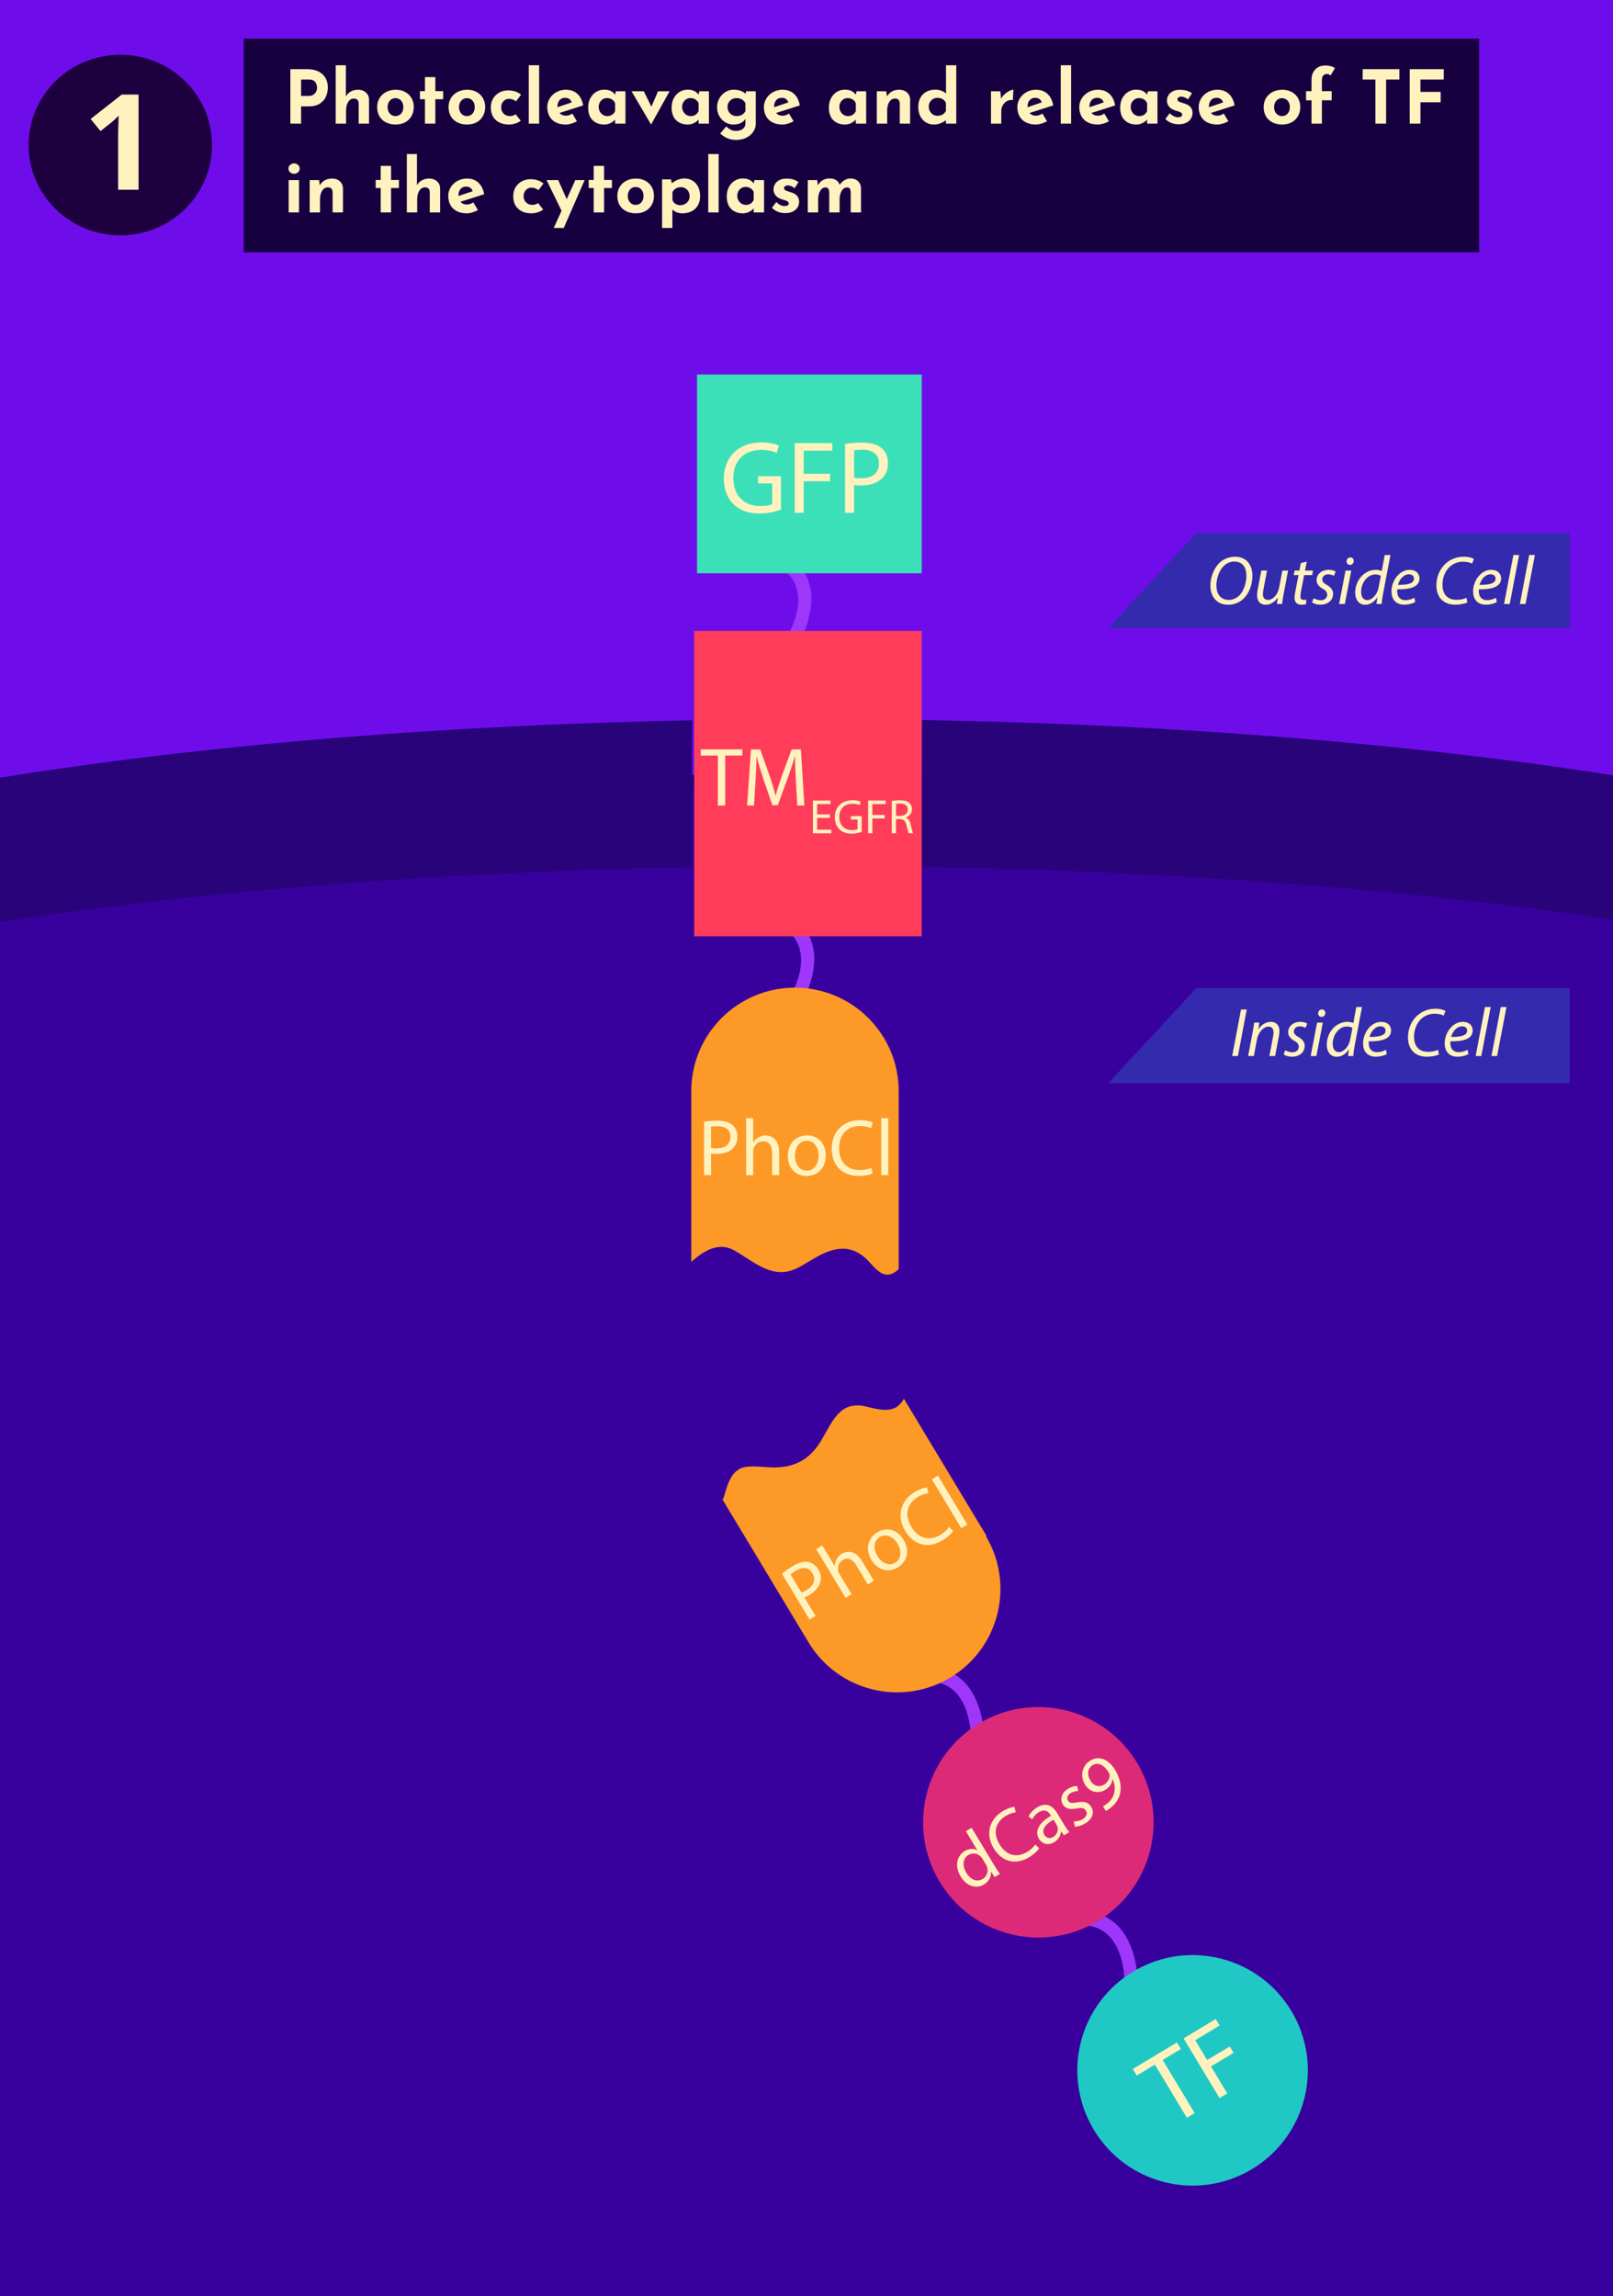 <?xml version="1.0" encoding="utf-8"?>
<!-- Generator: Adobe Illustrator 16.0.0, SVG Export Plug-In . SVG Version: 6.00 Build 0)  -->
<!DOCTYPE svg PUBLIC "-//W3C//DTD SVG 1.1//EN" "http://www.w3.org/Graphics/SVG/1.1/DTD/svg11.dtd">
<svg version="1.1" xmlns="http://www.w3.org/2000/svg" xmlns:xlink="http://www.w3.org/1999/xlink" x="0px" y="0px" width="560px"
	 height="797px" viewBox="0 0 560 797" enable-background="new 0 0 560 797" xml:space="preserve">
<rect x="0" y="0" width="560" height="797" fill="#808080" stroke="none"/>
<g id="BG">
	<rect opacity="0.9" fill="#6D00F5" width="560" height="407"/>
	<path fill="#28037A" d="M560,269.12V771H0V269.96c2.02-0.32,4.05-0.65,6.09-0.96c67.19-10.51,147.38-17.3,234.26-18.98L240.26,269
		h79.8l0.101-19.06c88.729,1.51,170.64,8.35,239.07,19.06C559.49,269.03,559.74,269.07,560,269.12z"/>
	<path fill="#38009D" d="M560,319.2V797H0V320c2.02-0.305,4.05-0.619,6.09-0.914c67.19-10.005,147.38-16.512,234.26-18.112
		L240.26,319h79.8l0.101-18.103c88.729,1.438,170.64,7.971,239.07,18.167C559.49,319.092,559.74,319.152,560,319.2z"/>
	<path fill="#38009D" d="M320.16,273.94L320.06,293l-0.149,31.54l-39.29-0.19c3.149,5.65,2.39,12.79-0.15,19.27
		c18.37,2.01,32.629,17.63,32.54,36.53l-0.49,101.86c-9.869,0.13-19.829,0.2-29.859,0.2c-14.6,0-29.04-0.14-43.31-0.42l0.5-102
		c0.09-19.87,16.02-35.97,35.78-36.39c2.97-6.5,3.97-13.97-0.87-19.08l-34.65-0.17l0.15-31.15l0.09-18.98
		c13.94-0.26,28.05-0.4,42.31-0.4C295.28,273.62,307.79,273.73,320.16,273.94z"/>
</g>
<g id="Construct">
	<path fill="#9E37F9" d="M275.91,225.631c6.493-10.283,9.799-25.335-2.651-32.564c-2.549-1.479-5.348,2.2-2.778,3.693
		c10.125,5.877,6.977,17.794,1.739,26.093C270.636,225.359,274.322,228.151,275.91,225.631z"/>
	<path fill="#9E37F9" d="M280.47,343.62c-0.97,2.47-2.19,4.85-3.56,7.01c-1.59,2.52-5.27-0.27-3.69-2.78
		c0.88-1.4,1.71-2.9,2.41-4.45c2.97-6.5,3.97-13.97-0.87-19.08c-0.89-0.94-1.97-1.8-3.28-2.56c-2.57-1.49,0.23-5.17,2.78-3.69
		c2.95,1.71,5.01,3.86,6.36,6.28C283.77,330,283.01,337.14,280.47,343.62z"/>
	<path fill="#9E37F9" d="M341.695,605.614c0.255-12.158-4.682-26.758-19.077-26.525c-2.946,0.049-3.444,4.645-0.473,4.597
		c11.704-0.191,15.158,11.643,14.956,21.453C337.038,608.102,341.635,608.591,341.695,605.614z"/>
	<path fill="#9E37F9" d="M395.015,690.235c0.256-12.157-4.681-26.758-19.075-26.523c-2.946,0.049-3.445,4.645-0.474,4.596
		c11.705-0.19,15.159,11.643,14.956,21.453C390.358,692.725,394.955,693.214,395.015,690.235z"/>
	<rect x="241" y="219" fill="#FF3D5B" width="79" height="106"/>
	<rect x="242" y="130" fill="#3CE0B8" width="78" height="69"/>
	<path fill="#FD9927" d="M313.805,485.517l28.71,47.649l-0.188,0.114c10.033,16.943,4.535,38.841-12.364,49.024
		c-16.898,10.182-38.829,4.808-49.119-11.98l-30.036-49.852c0.228-0.184,0.4-0.439,0.508-0.784c1.16-4.025,2.502-9.704,7.493-10.47
		c3.414-0.515,7.069,0.225,10.505,0.15c6.982-0.153,11.793-2.96,15.471-8.83c4.163-6.653,6.493-14.688,16.163-12.236
		C306.672,489.758,311.21,490.49,313.805,485.517z"/>
	<path fill="#FD9927" d="M312,378.72v61.85c-0.02,0.01-0.03,0.03-0.05,0.04c-4.9,4.44-7.62-0.01-10.96-3.39
		c-1.95-1.97-4.71-3.58-7.601-3.74c-6.319-0.36-11.25,4-16.52,6.67c-8.51,4.3-14.95-2.12-21.87-6.06c-5.63-3.21-10.81,0.23-15,3.93
		v-59.3c0-19.83,16.18-35.89,36-35.89C295.82,342.83,312,358.89,312,378.72z"/>
	<path fill="#DC2A78" d="M394.871,612.079c11.307,18.981,5.09,43.541-13.887,54.854c-18.985,11.311-43.543,5.093-54.855-13.886
		c-11.314-18.985-5.094-43.542,13.886-54.854C358.999,586.879,383.556,593.097,394.871,612.079z"/>
	<path fill="#20C8C5" d="M448.408,698.182c11.312,18.98,5.091,43.539-13.888,54.851c-18.981,11.313-43.536,5.1-54.853-13.886
		c-11.313-18.982-5.094-43.538,13.888-54.852C412.538,672.978,437.091,679.196,448.408,698.182z"/>
	<g>
		<path fill="#FFF2BE" d="M271.139,176.923c-1.4,0.502-4.163,1.328-7.429,1.328c-3.661,0-6.675-0.933-9.044-3.194
			c-2.082-2.01-3.374-5.24-3.374-9.008c0.036-7.213,4.988-12.489,13.1-12.489c2.799,0,4.988,0.61,6.029,1.113l-0.754,2.548
			c-1.292-0.574-2.907-1.041-5.348-1.041c-5.886,0-9.726,3.661-9.726,9.726c0,6.137,3.696,9.762,9.331,9.762
			c2.046,0,3.445-0.287,4.163-0.646v-7.214h-4.917v-2.512h7.968V176.923z"/>
		<path fill="#FFF2BE" d="M275.912,153.811h13.027v2.62h-9.905v8.039h9.151v2.584h-9.151V178h-3.122V153.811z"/>
		<path fill="#FFF2BE" d="M293.391,154.098c1.508-0.251,3.481-0.466,5.993-0.466c3.087,0,5.348,0.718,6.783,2.01
			c1.328,1.148,2.117,2.907,2.117,5.06c0,2.189-0.646,3.912-1.866,5.168c-1.65,1.758-4.342,2.656-7.393,2.656
			c-0.934,0-1.795-0.036-2.513-0.215V178h-3.122V154.098z M296.513,165.762c0.683,0.18,1.544,0.251,2.584,0.251
			c3.769,0,6.065-1.831,6.065-5.168c0-3.194-2.261-4.737-5.706-4.737c-1.364,0-2.405,0.108-2.943,0.251V165.762z"/>
	</g>
	<g>
		<path fill="#FFF2BE" d="M244.444,389.369c1.17-0.195,2.701-0.362,4.651-0.362c2.395,0,4.149,0.557,5.263,1.56
			c1.03,0.891,1.643,2.255,1.643,3.926c0,1.699-0.501,3.035-1.448,4.01c-1.281,1.365-3.37,2.061-5.737,2.061
			c-0.724,0-1.392-0.028-1.949-0.167v7.519h-2.423V389.369z M246.867,398.419c0.529,0.14,1.197,0.195,2.005,0.195
			c2.924,0,4.707-1.42,4.707-4.01c0-2.479-1.754-3.676-4.428-3.676c-1.059,0-1.866,0.083-2.284,0.195V398.419z"/>
		<path fill="#FFF2BE" d="M259.038,388.144h2.451v8.41h0.056c0.39-0.696,1.002-1.309,1.754-1.727
			c0.724-0.417,1.587-0.696,2.506-0.696c1.81,0,4.706,1.114,4.706,5.764v8.02h-2.451v-7.742c0-2.172-0.807-4.01-3.119-4.01
			c-1.587,0-2.84,1.114-3.286,2.451c-0.139,0.334-0.167,0.696-0.167,1.169v8.131h-2.451V388.144z"/>
		<path fill="#FFF2BE" d="M286.691,401.064c0,4.985-3.453,7.157-6.711,7.157c-3.648,0-6.46-2.673-6.46-6.934
			c0-4.511,2.952-7.157,6.684-7.157C284.074,394.131,286.691,396.943,286.691,401.064z M275.998,401.204
			c0,2.952,1.699,5.18,4.094,5.18c2.339,0,4.094-2.2,4.094-5.235c0-2.283-1.143-5.179-4.038-5.179
			C277.251,395.969,275.998,398.642,275.998,401.204z"/>
		<path fill="#FFF2BE" d="M302.983,407.302c-0.892,0.446-2.673,0.891-4.956,0.891c-5.291,0-9.273-3.341-9.273-9.496
			c0-5.876,3.982-9.858,9.802-9.858c2.339,0,3.815,0.501,4.456,0.835l-0.586,1.977c-0.918-0.446-2.227-0.78-3.787-0.78
			c-4.399,0-7.323,2.813-7.323,7.742c0,4.595,2.646,7.546,7.212,7.546c1.477,0,2.98-0.306,3.955-0.78L302.983,407.302z"/>
		<path fill="#FFF2BE" d="M305.937,388.144h2.45v19.771h-2.45V388.144z"/>
	</g>
	<g>
		<path fill="#FFF2BE" d="M271.494,546.293c0.901-0.771,2.127-1.704,3.797-2.71c2.051-1.235,3.841-1.664,5.313-1.38
			c1.342,0.23,2.57,1.084,3.433,2.516c0.877,1.454,1.138,2.857,0.829,4.181c-0.393,1.83-1.822,3.505-3.85,4.726
			c-0.621,0.375-1.207,0.695-1.756,0.863l3.88,6.439l-2.075,1.251L271.494,546.293z M278.24,552.795
			c0.525-0.154,1.126-0.451,1.817-0.867c2.505-1.51,3.299-3.646,1.963-5.864c-1.279-2.123-3.4-2.243-5.69-0.863
			c-0.906,0.546-1.555,1.034-1.855,1.345L278.24,552.795z"/>
		<path fill="#FFF2BE" d="M283.362,537.713l2.099-1.266l4.34,7.203l0.048-0.028c-0.025-0.798,0.184-1.638,0.611-2.384
			c0.405-0.731,1-1.416,1.787-1.89c1.551-0.935,4.606-1.475,7.007,2.509l4.139,6.869l-2.099,1.265l-3.996-6.631
			c-1.121-1.86-2.761-3.018-4.74-1.825c-1.36,0.819-1.858,2.42-1.55,3.795c0.053,0.357,0.216,0.682,0.46,1.088l4.197,6.965
			l-2.1,1.265L283.362,537.713z"/>
		<path fill="#FFF2BE" d="M313.717,534.509c2.572,4.27,0.735,7.911-2.056,9.593c-3.125,1.883-6.913,1.045-9.111-2.604
			c-2.328-3.864-1.166-7.653,2.031-9.579C307.896,529.92,311.59,530.979,313.717,534.509z M304.629,540.146
			c1.523,2.528,4.128,3.56,6.18,2.324c2.003-1.207,2.37-3.997,0.804-6.598c-1.178-1.955-3.65-3.847-6.131-2.352
			C303,535.016,303.308,537.952,304.629,540.146z"/>
		<path fill="#FFF2BE" d="M330.89,531.443c-0.532,0.842-1.829,2.143-3.785,3.321c-4.531,2.73-9.667,1.924-12.844-3.348
			c-3.032-5.033-1.676-10.499,3.309-13.503c2.004-1.207,3.526-1.539,4.248-1.583l0.52,1.995c-1.018,0.093-2.311,0.482-3.646,1.287
			c-3.769,2.27-4.822,6.188-2.278,10.41c2.372,3.936,6.161,5.099,10.072,2.742c1.265-0.762,2.395-1.801,2.985-2.709L330.89,531.443z
			"/>
		<path fill="#FFF2BE" d="M323.532,513.51l2.1-1.266l10.203,16.936l-2.1,1.265L323.532,513.51z"/>
	</g>
	<g>
		<path fill="#FFF2BE" d="M337.322,634.448l7.997,13.273c0.588,0.976,1.28,2.073,1.799,2.781l-1.792,1.08l-1.239-1.851l-0.045,0.027
			c0.125,1.594-0.652,3.33-2.445,4.41c-2.654,1.6-6.05,0.584-8.06-2.752c-2.224-3.639-1.308-7.252,1.369-8.865
			c1.679-1.012,3.292-0.9,4.324-0.316l0.046-0.027l-3.951-6.558L337.322,634.448z M341.108,645.249
			c-0.15-0.249-0.379-0.576-0.597-0.784c-1.062-1.094-2.779-1.48-4.276-0.578c-2.064,1.244-2.195,3.797-0.733,6.225
			c1.34,2.223,3.536,3.404,5.692,2.105c1.338-0.806,2.029-2.43,1.491-4.145c-0.097-0.314-0.237-0.6-0.429-0.918L341.108,645.249z"/>
		<path fill="#FFF2BE" d="M360.795,641.582c-0.508,0.801-1.741,2.039-3.602,3.16c-4.311,2.598-9.196,1.829-12.217-3.186
			c-2.885-4.787-1.595-9.986,3.147-12.844c1.906-1.147,3.354-1.464,4.04-1.506l0.494,1.898c-0.967,0.088-2.198,0.457-3.468,1.223
			c-3.586,2.16-4.587,5.888-2.168,9.903c2.256,3.744,5.861,4.851,9.582,2.608c1.202-0.725,2.277-1.713,2.838-2.576L360.795,641.582z
			"/>
		<path fill="#FFF2BE" d="M369.423,637.064l-0.992-1.288l-0.068,0.042c-0.094,1.23-0.809,2.713-2.373,3.656
			c-2.225,1.34-4.302,0.457-5.259-1.131c-1.6-2.654-0.114-5.528,4.142-8.063l-0.137-0.227c-0.547-0.908-1.781-2.391-4.027-1.037
			c-1.021,0.615-1.896,1.575-2.366,2.539l-1.246-1.043c0.552-1.137,1.635-2.315,3.02-3.149c3.357-2.022,5.556-0.224,6.882,1.978
			l2.474,4.107c0.574,0.953,1.181,1.855,1.767,2.521L369.423,637.064z M365.751,631.639c-2.205,1.267-4.446,3.143-3.161,5.275
			c0.779,1.293,2.011,1.386,3.032,0.771c1.429-0.86,1.789-2.315,1.547-3.437c-0.055-0.246-0.146-0.5-0.27-0.703L365.751,631.639z"/>
		<path fill="#FFF2BE" d="M372.776,632.262c0.822,0.029,2.111-0.191,3.109-0.792c1.453-0.875,1.695-2.011,1.148-2.919
			c-0.573-0.953-1.455-1.133-3.258-0.789c-2.398,0.486-3.984-0.043-4.777-1.358c-1.066-1.771-0.512-4.083,1.848-5.505
			c1.112-0.67,2.279-0.939,3.11-0.945l0.376,1.752c-0.595-0.012-1.607,0.104-2.629,0.719c-1.18,0.711-1.428,1.787-0.936,2.604
			c0.546,0.908,1.451,0.921,3.208,0.604c2.343-0.422,3.894-0.057,4.878,1.576c1.162,1.93,0.484,4.192-2.125,5.764
			c-1.202,0.725-2.492,1.1-3.537,1.111L372.776,632.262z"/>
		<path fill="#FFF2BE" d="M382.938,627.004c0.458-0.214,0.931-0.56,1.57-1.037c1.062-0.857,1.863-1.989,2.225-3.289
			c0.442-1.473,0.366-3.19-0.414-5.101l-0.068,0.041c-0.215,1.489-1.04,2.79-2.515,3.679c-2.654,1.6-5.56,0.629-7.076-1.891
			c-1.682-2.79-1.139-6.457,1.879-8.275s6.354-0.488,8.624,3.277c1.955,3.244,2.233,6.17,1.629,8.451
			c-0.466,1.796-1.621,3.42-3.1,4.559c-0.658,0.551-1.279,0.956-1.77,1.22L382.938,627.004z M378.551,618.082
			c1.107,1.838,2.999,2.461,4.724,1.422c1.338-0.807,1.985-2.094,1.974-3.293c0.004-0.25-0.064-0.518-0.256-0.835
			c-1.518-2.519-3.609-3.887-5.696-2.629C377.594,613.772,377.293,615.994,378.551,618.082z"/>
	</g>
	<g>
		<path fill="#FFF2BE" d="M400.948,716.684l-6.302,3.797l-1.37-2.274l15.339-9.242l1.37,2.274l-6.332,3.816l11.113,18.443
			l-2.705,1.63L400.948,716.684z"/>
		<path fill="#FFF2BE" d="M410.921,707.574l11.158-6.723l1.352,2.244l-8.483,5.111l4.148,6.886l7.839-4.723l1.334,2.214
			l-7.839,4.723l5.649,9.375l-2.675,1.611L410.921,707.574z"/>
	</g>
	<g>
		<path fill="#FFF2BE" d="M249.227,262.272h-5.928v-2.14h14.429v2.14h-5.957v17.349h-2.544V262.272z"/>
		<path fill="#FFF2BE" d="M276.318,271.063c-0.145-2.718-0.318-5.985-0.289-8.414h-0.087c-0.665,2.284-1.475,4.713-2.458,7.402
			l-3.441,9.455h-1.908l-3.152-9.282c-0.925-2.747-1.706-5.263-2.255-7.576h-0.058c-0.058,2.429-0.203,5.696-0.376,8.617
			l-0.521,8.356h-2.4l1.359-19.489h3.209l3.325,9.426c0.81,2.4,1.475,4.54,1.966,6.564h0.087c0.492-1.966,1.186-4.106,2.053-6.564
			l3.47-9.426h3.209l1.214,19.489h-2.458L276.318,271.063z"/>
		<path fill="#FFF2BE" d="M288.105,283.92h-4.418v4.097h4.924v1.231h-6.391v-11.364h6.138v1.231h-4.671v3.591h4.418V283.92z"/>
		<path fill="#FFF2BE" d="M299.162,288.743c-0.657,0.236-1.955,0.624-3.49,0.624c-1.719,0-3.136-0.438-4.248-1.501
			c-0.979-0.944-1.586-2.461-1.586-4.232c0.018-3.389,2.344-5.868,6.154-5.868c1.315,0,2.344,0.287,2.833,0.523l-0.354,1.197
			c-0.606-0.27-1.365-0.489-2.512-0.489c-2.766,0-4.569,1.72-4.569,4.569c0,2.883,1.737,4.586,4.384,4.586
			c0.961,0,1.619-0.135,1.956-0.303v-3.389h-2.31v-1.18h3.742V288.743z"/>
		<path fill="#FFF2BE" d="M301.4,277.884h6.121v1.231h-4.653v3.777h4.3v1.214h-4.3v5.143H301.4V277.884z"/>
		<path fill="#FFF2BE" d="M309.609,278.036c0.742-0.152,1.804-0.236,2.815-0.236c1.568,0,2.579,0.287,3.288,0.927
			c0.573,0.506,0.894,1.282,0.894,2.158c0,1.501-0.944,2.496-2.142,2.9v0.05c0.877,0.304,1.399,1.113,1.67,2.293
			c0.371,1.585,0.641,2.681,0.877,3.119h-1.518c-0.186-0.32-0.439-1.298-0.76-2.715c-0.337-1.568-0.943-2.158-2.275-2.208h-1.383
			v4.923h-1.467V278.036z M311.076,283.212h1.5c1.568,0,2.563-0.86,2.563-2.158c0-1.467-1.063-2.108-2.614-2.125
			c-0.707,0-1.213,0.067-1.449,0.135V283.212z"/>
	</g>
	<line fill="none" x1="240" y1="442" x2="240" y2="438"/>
</g>
<g id="Light">
</g>
<g id="Text">
	<ellipse fill="#1E0041" cx="41.768" cy="50.355" rx="31.842" ry="31.352"/>
	<g>
		<path fill="#FFF2BE" d="M48.107,65.86h-7.091V46.744l0.069-3.141l0.115-3.435c-1.178,1.16-1.997,1.92-2.456,2.282l-3.855,3.05
			l-3.419-4.203l10.809-8.474h5.829V65.86z"/>
	</g>
	<polygon fill="#342AAD" points="415.32,185 545,185 545,218 384.75,218 	"/>
	<polygon fill="#342AAD" points="415.32,343 545,343 545,376 384.75,376 	"/>
	<g>
		<path fill="#FFF2BE" d="M434.809,199.862c0,2.803-1.006,5.893-2.923,7.81c-1.437,1.413-3.306,2.252-5.534,2.252
			c-4.168,0-6.133-3.139-6.133-6.564c0-2.851,1.127-5.989,3.091-7.93c1.366-1.341,3.378-2.18,5.414-2.18
			C433.06,193.25,434.809,196.412,434.809,199.862z M424.771,196.556c-1.558,1.558-2.469,4.385-2.469,6.637
			c0,2.635,1.175,5.055,4.337,5.055c1.365,0,2.683-0.6,3.688-1.605c1.51-1.533,2.396-4.432,2.396-6.684
			c0-2.3-0.742-5.031-4.265-5.031C427.023,194.927,425.753,195.55,424.771,196.556z"/>
		<path fill="#FFF2BE" d="M447.191,198.065l-1.558,8.217c-0.239,1.294-0.407,2.42-0.526,3.378h-1.797l0.311-2.18h-0.047
			c-1.031,1.509-2.564,2.443-4.098,2.443c-1.484,0-3.042-0.719-3.042-3.354c0-0.551,0.071-1.174,0.216-1.94l1.246-6.563h1.988
			l-1.223,6.468c-0.143,0.647-0.215,1.198-0.215,1.701c0,1.198,0.503,2.013,1.868,2.013c1.438,0,3.282-1.678,3.761-4.24l1.127-5.941
			H447.191z"/>
		<path fill="#FFF2BE" d="M453.681,194.951l-0.599,3.114h2.779l-0.313,1.557h-2.778l-1.078,5.63
			c-0.12,0.647-0.216,1.246-0.216,1.869c0,0.694,0.336,1.102,1.102,1.102c0.336,0,0.672-0.023,0.936-0.071l-0.096,1.557
			c-0.359,0.144-0.959,0.216-1.533,0.216c-1.773,0-2.444-1.078-2.444-2.252c0-0.671,0.071-1.342,0.239-2.18l1.15-5.87h-1.677
			l0.312-1.557h1.652l0.504-2.611L453.681,194.951z"/>
		<path fill="#FFF2BE" d="M456.074,207.647c0.551,0.336,1.558,0.719,2.492,0.719c1.342,0,2.203-0.862,2.203-1.893
			c0-0.91-0.406-1.461-1.604-2.132c-1.341-0.742-2.084-1.772-2.084-2.946c0-2.036,1.749-3.594,4.192-3.594
			c1.054,0,1.988,0.287,2.42,0.575l-0.552,1.509c-0.407-0.239-1.149-0.526-2.013-0.526c-1.197,0-2.06,0.742-2.06,1.748
			c0,0.839,0.551,1.366,1.581,1.94c1.293,0.743,2.18,1.749,2.18,3.043c0,2.443-1.988,3.809-4.432,3.809
			c-1.246,0-2.348-0.383-2.875-0.79L456.074,207.647z"/>
		<path fill="#FFF2BE" d="M464.913,209.66l2.228-11.595h1.988l-2.228,11.595H464.913z M467.5,194.831c0-0.767,0.6-1.342,1.318-1.342
			s1.174,0.527,1.174,1.246c-0.024,0.791-0.575,1.342-1.342,1.342C467.955,196.077,467.5,195.55,467.5,194.831z"/>
		<path fill="#FFF2BE" d="M482.735,192.651l-2.54,13.344c-0.238,1.197-0.431,2.539-0.502,3.665h-1.821l0.312-2.3h-0.048
			c-1.054,1.653-2.516,2.563-4.169,2.563c-2.252,0-3.473-1.845-3.473-4.217c0-4.12,3.066-7.905,7.162-7.905
			c0.743,0,1.558,0.168,2.061,0.407l1.03-5.558H482.735z M479.405,199.886c-0.407-0.264-1.078-0.479-1.917-0.479
			c-2.778,0-4.935,2.946-4.935,6.036c0,1.39,0.479,2.852,2.181,2.852c1.533,0,3.377-1.749,3.881-4.36L479.405,199.886z"/>
		<path fill="#FFF2BE" d="M491.334,208.989c-0.863,0.503-2.276,0.91-3.834,0.91c-3.066,0-4.408-2.084-4.408-4.647
			c0-3.497,2.588-7.45,6.325-7.45c2.204,0,3.401,1.317,3.401,2.971c0,3.042-3.426,3.856-7.714,3.785
			c-0.096,0.503-0.024,1.581,0.239,2.204c0.455,1.03,1.391,1.557,2.588,1.557c1.365,0,2.396-0.431,3.114-0.814L491.334,208.989z
			 M489.129,199.359c-1.893,0-3.306,1.844-3.785,3.665c3.115,0.023,5.559-0.384,5.559-2.181
			C490.902,199.886,490.184,199.359,489.129,199.359z"/>
		<path fill="#FFF2BE" d="M509.417,209.133c-0.91,0.407-2.372,0.767-4.192,0.767c-4.072,0-6.54-2.563-6.54-6.684
			c0-3.042,1.222-5.941,3.45-7.786c1.652-1.413,3.713-2.18,6.084-2.18c1.797,0,3.066,0.455,3.498,0.791l-0.646,1.604
			c-0.6-0.359-1.749-0.671-3.187-0.671c-1.677,0-3.378,0.647-4.624,1.821c-1.509,1.413-2.467,3.689-2.467,6.133
			c0,2.898,1.317,5.271,4.91,5.271c1.223,0,2.564-0.24,3.45-0.695L509.417,209.133z"/>
		<path fill="#FFF2BE" d="M519.668,208.989c-0.862,0.503-2.275,0.91-3.832,0.91c-3.066,0-4.408-2.084-4.408-4.647
			c0-3.497,2.587-7.45,6.324-7.45c2.203,0,3.401,1.317,3.401,2.971c0,3.042-3.426,3.856-7.714,3.785
			c-0.096,0.503-0.023,1.581,0.24,2.204c0.455,1.03,1.389,1.557,2.587,1.557c1.365,0,2.396-0.431,3.114-0.814L519.668,208.989z
			 M517.465,199.359c-1.893,0-3.307,1.844-3.785,3.665c3.113,0.023,5.557-0.384,5.557-2.181
			C519.236,199.886,518.519,199.359,517.465,199.359z"/>
		<path fill="#FFF2BE" d="M522.182,209.66l3.234-17.009h1.988l-3.258,17.009H522.182z"/>
		<path fill="#FFF2BE" d="M527.666,209.66l3.234-17.009h1.988l-3.258,17.009H527.666z"/>
	</g>
	<g>
		<path fill="#FFF2BE" d="M432.843,350.422l-3.066,16.146h-1.988l3.066-16.146H432.843z"/>
		<path fill="#FFF2BE" d="M433.32,366.568l1.558-8.217c0.264-1.294,0.407-2.42,0.551-3.378h1.772l-0.287,2.275h0.048
			c1.03-1.629,2.587-2.539,4.288-2.539c1.39,0,2.947,0.791,2.947,3.234c0,0.503-0.096,1.245-0.216,1.868l-1.294,6.756h-1.988
			l1.27-6.684c0.096-0.455,0.168-1.007,0.168-1.485c0-1.174-0.455-2.036-1.82-2.036c-1.414,0-3.426,1.7-3.953,4.575l-1.055,5.63
			H433.32z"/>
		<path fill="#FFF2BE" d="M446.207,364.556c0.551,0.336,1.557,0.719,2.491,0.719c1.342,0,2.204-0.862,2.204-1.893
			c0-0.91-0.407-1.461-1.605-2.132c-1.341-0.742-2.084-1.772-2.084-2.946c0-2.036,1.749-3.594,4.193-3.594
			c1.053,0,1.988,0.287,2.419,0.575l-0.552,1.509c-0.406-0.239-1.149-0.526-2.012-0.526c-1.197,0-2.061,0.742-2.061,1.748
			c0,0.839,0.551,1.366,1.582,1.94c1.293,0.743,2.18,1.749,2.18,3.043c0,2.443-1.988,3.809-4.432,3.809
			c-1.246,0-2.348-0.383-2.875-0.79L446.207,364.556z"/>
		<path fill="#FFF2BE" d="M455.045,366.568l2.229-11.595h1.988l-2.229,11.595H455.045z M457.633,351.739
			c0-0.767,0.599-1.342,1.317-1.342s1.174,0.527,1.174,1.246c-0.024,0.791-0.575,1.342-1.342,1.342
			C458.088,352.985,457.633,352.458,457.633,351.739z"/>
		<path fill="#FFF2BE" d="M472.867,349.56l-2.539,13.344c-0.239,1.197-0.432,2.539-0.503,3.665h-1.821l0.313-2.3h-0.049
			c-1.054,1.653-2.516,2.563-4.168,2.563c-2.252,0-3.474-1.845-3.474-4.217c0-4.12,3.066-7.905,7.163-7.905
			c0.742,0,1.557,0.168,2.061,0.407l1.029-5.558H472.867z M469.537,356.794c-0.406-0.264-1.078-0.479-1.916-0.479
			c-2.779,0-4.936,2.946-4.936,6.036c0,1.39,0.48,2.852,2.181,2.852c1.533,0,3.378-1.749,3.881-4.36L469.537,356.794z"/>
		<path fill="#FFF2BE" d="M481.466,365.897c-0.862,0.503-2.276,0.91-3.833,0.91c-3.066,0-4.408-2.084-4.408-4.647
			c0-3.497,2.588-7.45,6.324-7.45c2.204,0,3.402,1.317,3.402,2.971c0,3.042-3.426,3.856-7.715,3.785
			c-0.096,0.503-0.023,1.581,0.24,2.204c0.455,1.03,1.39,1.557,2.588,1.557c1.365,0,2.395-0.431,3.113-0.814L481.466,365.897z
			 M479.262,356.268c-1.893,0-3.307,1.844-3.785,3.665c3.114,0.023,5.558-0.384,5.558-2.181
			C481.034,356.794,480.316,356.268,479.262,356.268z"/>
		<path fill="#FFF2BE" d="M499.55,366.041c-0.91,0.407-2.372,0.767-4.192,0.767c-4.072,0-6.54-2.563-6.54-6.684
			c0-3.042,1.222-5.941,3.45-7.786c1.652-1.413,3.713-2.18,6.084-2.18c1.797,0,3.066,0.455,3.498,0.791l-0.646,1.604
			c-0.6-0.359-1.749-0.671-3.187-0.671c-1.677,0-3.378,0.647-4.624,1.821c-1.509,1.413-2.467,3.689-2.467,6.133
			c0,2.898,1.317,5.271,4.91,5.271c1.223,0,2.564-0.24,3.45-0.695L499.55,366.041z"/>
		<path fill="#FFF2BE" d="M509.801,365.897c-0.862,0.503-2.275,0.91-3.832,0.91c-3.066,0-4.408-2.084-4.408-4.647
			c0-3.497,2.587-7.45,6.324-7.45c2.203,0,3.401,1.317,3.401,2.971c0,3.042-3.426,3.856-7.714,3.785
			c-0.096,0.503-0.023,1.581,0.24,2.204c0.455,1.03,1.389,1.557,2.587,1.557c1.365,0,2.396-0.431,3.114-0.814L509.801,365.897z
			 M507.598,356.268c-1.893,0-3.307,1.844-3.785,3.665c3.113,0.023,5.557-0.384,5.557-2.181
			C509.369,356.794,508.651,356.268,507.598,356.268z"/>
		<path fill="#FFF2BE" d="M512.314,366.568l3.234-17.009h1.988l-3.258,17.009H512.314z"/>
		<path fill="#FFF2BE" d="M517.799,366.568l3.234-17.009h1.988l-3.258,17.009H517.799z"/>
	</g>
	<rect x="84.608" y="13.417" fill="#170040" width="428.928" height="74.161"/>
	<g>
		<path fill="#FFF2BE" d="M111.905,25.718c1.267,1.139,1.901,2.693,1.901,4.663c0,1.13-0.218,2.188-0.655,3.173
			c-0.437,0.985-1.147,1.794-2.132,2.427c-0.985,0.634-2.257,0.951-3.815,0.951h-2.672v5.985h-3.725V24.01h5.729
			C108.848,24.01,110.638,24.579,111.905,25.718z M108.874,32.833c0.428-0.316,0.736-0.689,0.925-1.117
			c0.188-0.428,0.282-0.839,0.282-1.233c0-0.668-0.197-1.314-0.591-1.94c-0.394-0.625-1.156-0.938-2.286-0.938h-2.672v5.703h2.646
			C107.88,33.309,108.446,33.151,108.874,32.833z"/>
		<path fill="#FFF2BE" d="M127.022,32.102c0.71,0.634,1.074,1.438,1.092,2.415v8.4h-3.597v-7.064
			c-0.051-1.096-0.6-1.644-1.644-1.644c-0.822,0-1.481,0.385-1.978,1.156c-0.497,0.771-0.745,1.764-0.745,2.979v4.573h-3.596V22.648
			h3.52v10.815c0.411-0.719,0.98-1.284,1.708-1.695s1.588-0.617,2.582-0.617C125.425,31.151,126.312,31.468,127.022,32.102z"/>
		<path fill="#FFF2BE" d="M131.749,34.08c0.54-0.908,1.301-1.623,2.287-2.145c0.984-0.522,2.102-0.784,3.352-0.784
			s2.351,0.262,3.301,0.784c0.95,0.522,1.683,1.237,2.196,2.145s0.771,1.936,0.771,3.083c0,1.147-0.257,2.184-0.771,3.108
			s-1.246,1.648-2.196,2.171c-0.951,0.522-2.068,0.783-3.353,0.783c-1.25,0-2.359-0.244-3.327-0.732
			c-0.968-0.488-1.721-1.186-2.261-2.094c-0.539-0.907-0.809-1.986-0.809-3.237C130.94,36.015,131.21,34.987,131.749,34.08z
			 M135.333,39.41c0.514,0.591,1.164,0.886,1.952,0.886c0.822,0,1.485-0.291,1.991-0.874c0.505-0.582,0.758-1.327,0.758-2.235
			s-0.253-1.652-0.758-2.235c-0.505-0.582-1.169-0.874-1.991-0.874c-0.788,0-1.438,0.295-1.952,0.886
			c-0.514,0.591-0.771,1.332-0.771,2.222C134.562,38.079,134.819,38.819,135.333,39.41z"/>
		<path fill="#FFF2BE" d="M151.131,26.758v4.881h2.723v2.8h-2.723v8.477h-3.596v-8.477h-1.747v-2.8h1.747v-4.881H151.131z"/>
		<path fill="#FFF2BE" d="M156.538,34.08c0.54-0.908,1.301-1.623,2.287-2.145c0.984-0.522,2.102-0.784,3.352-0.784
			s2.351,0.262,3.301,0.784c0.95,0.522,1.683,1.237,2.196,2.145s0.771,1.936,0.771,3.083c0,1.147-0.257,2.184-0.771,3.108
			s-1.246,1.648-2.196,2.171c-0.951,0.522-2.068,0.783-3.353,0.783c-1.25,0-2.359-0.244-3.327-0.732
			c-0.968-0.488-1.721-1.186-2.261-2.094c-0.539-0.907-0.809-1.986-0.809-3.237C155.729,36.015,155.999,34.987,156.538,34.08z
			 M160.122,39.41c0.514,0.591,1.164,0.886,1.952,0.886c0.822,0,1.485-0.291,1.991-0.874c0.505-0.582,0.758-1.327,0.758-2.235
			s-0.253-1.652-0.758-2.235c-0.505-0.582-1.169-0.874-1.991-0.874c-0.788,0-1.438,0.295-1.952,0.886
			c-0.514,0.591-0.771,1.332-0.771,2.222C159.351,38.079,159.608,38.819,160.122,39.41z"/>
		<path fill="#FFF2BE" d="M178.939,42.865c-0.745,0.24-1.477,0.359-2.196,0.359c-1.952,0-3.498-0.526-4.637-1.58
			c-1.139-1.053-1.708-2.505-1.708-4.354c0-1.198,0.278-2.248,0.835-3.146c0.556-0.899,1.289-1.584,2.196-2.055
			s1.884-0.707,2.929-0.707c1.866,0,3.382,0.497,4.547,1.49l-1.747,2.312c-0.736-0.582-1.559-0.873-2.466-0.873
			c-0.754,0-1.392,0.282-1.914,0.848c-0.522,0.565-0.783,1.276-0.783,2.132c0,0.857,0.282,1.572,0.848,2.145
			c0.565,0.574,1.301,0.861,2.209,0.861c0.788,0,1.438-0.214,1.953-0.643l1.798,2.261C180.305,42.309,179.684,42.625,178.939,42.865
			z"/>
		<path fill="#FFF2BE" d="M187.172,22.648v20.269h-3.596V22.648H187.172z"/>
		<path fill="#FFF2BE" d="M198.706,39.423l1.593,2.671c-0.617,0.343-1.268,0.617-1.952,0.822c-0.686,0.206-1.336,0.308-1.953,0.308
			c-1.336,0-2.488-0.253-3.455-0.758c-0.968-0.505-1.7-1.216-2.196-2.132c-0.497-0.916-0.745-1.965-0.745-3.147
			c0-1.096,0.287-2.106,0.861-3.031c0.573-0.925,1.357-1.657,2.35-2.196c0.993-0.54,2.081-0.81,3.263-0.81
			c1.609,0,2.933,0.472,3.969,1.413c1.036,0.942,1.708,2.286,2.017,4.033l-8.22,2.62c0.548,0.634,1.293,0.951,2.235,0.951
			C197.19,40.168,197.936,39.92,198.706,39.423z M194.262,34.773c-0.48,0.548-0.72,1.284-0.72,2.209v0.231l4.933-1.669
			c-0.36-1.062-1.122-1.593-2.287-1.593C195.383,33.951,194.741,34.225,194.262,34.773z"/>
		<path fill="#FFF2BE" d="M217.15,31.69v11.226h-3.597v-1.387c-1.079,1.13-2.329,1.695-3.75,1.695c-1.661,0-3.01-0.497-4.046-1.49
			s-1.554-2.466-1.554-4.418c0-1.233,0.252-2.316,0.758-3.25c0.505-0.934,1.177-1.657,2.017-2.171
			c0.839-0.514,1.738-0.771,2.697-0.771c0.993,0,1.781,0.15,2.363,0.45s1.096,0.724,1.542,1.271l0.231-1.156H217.15z
			 M213.554,38.601v-2.749c-0.206-0.548-0.561-0.984-1.066-1.31c-0.505-0.325-1.101-0.488-1.785-0.488
			c-0.788,0-1.46,0.292-2.017,0.874c-0.557,0.583-0.835,1.319-0.835,2.209c0,0.582,0.137,1.117,0.411,1.605
			c0.273,0.488,0.638,0.869,1.092,1.143c0.453,0.274,0.946,0.411,1.477,0.411C212.081,40.296,212.989,39.731,213.554,38.601z"/>
		<path fill="#FFF2BE" d="M232.461,31.69l-6.371,11.457h-0.103l-6.73-11.457h4.264l2.621,5.343l2.312-5.343H232.461z"/>
		<path fill="#FFF2BE" d="M246.127,31.69v11.226h-3.597v-1.387c-1.079,1.13-2.329,1.695-3.75,1.695c-1.661,0-3.01-0.497-4.046-1.49
			s-1.554-2.466-1.554-4.418c0-1.233,0.252-2.316,0.758-3.25c0.505-0.934,1.177-1.657,2.017-2.171
			c0.839-0.514,1.738-0.771,2.697-0.771c0.993,0,1.781,0.15,2.363,0.45s1.096,0.724,1.542,1.271l0.231-1.156H246.127z
			 M242.531,38.601v-2.749c-0.206-0.548-0.561-0.984-1.066-1.31c-0.505-0.325-1.101-0.488-1.785-0.488
			c-0.788,0-1.46,0.292-2.017,0.874c-0.557,0.583-0.835,1.319-0.835,2.209c0,0.582,0.137,1.117,0.411,1.605
			c0.273,0.488,0.638,0.869,1.092,1.143c0.453,0.274,0.946,0.411,1.477,0.411C241.058,40.296,241.966,39.731,242.531,38.601z"/>
		<path fill="#FFF2BE" d="M262.388,31.69v11.226c0,1.062-0.304,2.025-0.912,2.89c-0.608,0.864-1.43,1.541-2.466,2.029
			c-1.036,0.488-2.162,0.732-3.378,0.732c-0.925,0-1.734-0.111-2.428-0.334c-0.693-0.223-1.25-0.471-1.669-0.745
			c-0.42-0.274-0.921-0.651-1.503-1.13l2.106-2.466c0.514,0.479,1.023,0.856,1.528,1.13c0.505,0.274,1.143,0.411,1.914,0.411
			c0.907,0,1.669-0.227,2.286-0.681c0.617-0.454,0.925-1.083,0.925-1.888v-1.593c-0.343,0.583-0.87,1.053-1.58,1.413
			c-0.71,0.359-1.58,0.539-2.607,0.539c-1.01,0-1.948-0.261-2.813-0.783c-0.865-0.522-1.554-1.242-2.068-2.158
			c-0.514-0.916-0.771-1.931-0.771-3.044c0-1.13,0.27-2.166,0.809-3.108c0.54-0.941,1.25-1.678,2.132-2.209
			c0.882-0.531,1.811-0.796,2.787-0.796c0.925,0,1.747,0.133,2.466,0.398c0.719,0.266,1.267,0.613,1.644,1.041l0.283-0.874H262.388z
			 M258.792,38.601v-2.749c-0.24-0.548-0.638-0.984-1.194-1.31c-0.557-0.325-1.195-0.488-1.914-0.488
			c-0.874,0-1.61,0.292-2.209,0.874c-0.6,0.583-0.899,1.319-0.899,2.209s0.299,1.64,0.899,2.248
			c0.599,0.608,1.335,0.912,2.209,0.912C257.122,40.296,258.158,39.731,258.792,38.601z"/>
		<path fill="#FFF2BE" d="M273.922,39.423l1.593,2.671c-0.617,0.343-1.268,0.617-1.952,0.822c-0.686,0.206-1.336,0.308-1.953,0.308
			c-1.336,0-2.488-0.253-3.455-0.758c-0.968-0.505-1.7-1.216-2.196-2.132c-0.497-0.916-0.745-1.965-0.745-3.147
			c0-1.096,0.287-2.106,0.861-3.031c0.573-0.925,1.357-1.657,2.35-2.196c0.993-0.54,2.081-0.81,3.263-0.81
			c1.609,0,2.933,0.472,3.969,1.413c1.036,0.942,1.708,2.286,2.017,4.033l-8.22,2.62c0.548,0.634,1.293,0.951,2.235,0.951
			C272.407,40.168,273.152,39.92,273.922,39.423z M269.479,34.773c-0.48,0.548-0.72,1.284-0.72,2.209v0.231l4.933-1.669
			c-0.36-1.062-1.122-1.593-2.287-1.593C270.6,33.951,269.958,34.225,269.479,34.773z"/>
		<path fill="#FFF2BE" d="M300.715,31.69v11.226h-3.596v-1.387c-1.079,1.13-2.329,1.695-3.751,1.695c-1.661,0-3.01-0.497-4.046-1.49
			s-1.555-2.466-1.555-4.418c0-1.233,0.253-2.316,0.758-3.25c0.506-0.934,1.178-1.657,2.018-2.171
			c0.838-0.514,1.738-0.771,2.697-0.771c0.992,0,1.78,0.15,2.363,0.45c0.582,0.3,1.096,0.724,1.541,1.271l0.231-1.156H300.715z
			 M297.119,38.601v-2.749c-0.206-0.548-0.562-0.984-1.066-1.31c-0.505-0.325-1.101-0.488-1.785-0.488
			c-0.788,0-1.461,0.292-2.017,0.874c-0.557,0.583-0.835,1.319-0.835,2.209c0,0.582,0.137,1.117,0.411,1.605
			c0.273,0.488,0.638,0.869,1.092,1.143c0.453,0.274,0.946,0.411,1.477,0.411C295.646,40.296,296.554,39.731,297.119,38.601z"/>
		<path fill="#FFF2BE" d="M314.882,32.102c0.711,0.634,1.075,1.438,1.092,2.415v8.4h-3.596v-7.064
			c-0.052-1.096-0.6-1.644-1.645-1.644c-0.822,0-1.481,0.385-1.978,1.156c-0.497,0.771-0.745,1.764-0.745,2.979v4.573h-3.597V31.69
			h3.263l0.257,1.798c0.411-0.736,0.979-1.31,1.708-1.721c0.728-0.411,1.588-0.617,2.582-0.617
			C313.285,31.151,314.171,31.468,314.882,32.102z"/>
		<path fill="#FFF2BE" d="M332.003,22.648v20.269h-3.596v-1.182c-1.302,0.993-2.689,1.49-4.162,1.49c-1.045,0-1.978-0.249-2.8-0.745
			c-0.822-0.497-1.469-1.208-1.939-2.132c-0.472-0.925-0.706-2.012-0.706-3.263c0-1.233,0.252-2.299,0.758-3.198
			c0.505-0.899,1.202-1.583,2.093-2.055s1.91-0.707,3.058-0.707c0.736,0,1.43,0.116,2.081,0.347c0.65,0.231,1.198,0.57,1.644,1.015
			v-9.839H332.003z M327.226,39.77c0.479-0.282,0.873-0.707,1.182-1.271V35.75c-0.206-0.548-0.574-0.985-1.104-1.31
			c-0.531-0.325-1.156-0.488-1.876-0.488c-0.805,0-1.503,0.292-2.094,0.874c-0.591,0.583-0.886,1.319-0.886,2.209
			c0,0.583,0.137,1.118,0.411,1.605c0.273,0.488,0.638,0.87,1.092,1.144c0.453,0.274,0.946,0.411,1.477,0.411
			C326.146,40.193,326.746,40.052,327.226,39.77z"/>
		<path fill="#FFF2BE" d="M348.843,32.641c0.539-0.479,1.092-0.852,1.657-1.118c0.564-0.265,1.01-0.398,1.335-0.398l-0.18,3.596
			c-0.103-0.017-0.248-0.025-0.437-0.025c-0.719,0-1.353,0.188-1.9,0.565c-0.549,0.377-0.968,0.861-1.259,1.452
			c-0.292,0.591-0.438,1.194-0.438,1.811v4.393h-3.57V31.69h3.236l0.283,2.569C347.879,33.66,348.303,33.121,348.843,32.641z"/>
		<path fill="#FFF2BE" d="M361.905,39.423l1.593,2.671c-0.616,0.343-1.268,0.617-1.952,0.822c-0.686,0.206-1.336,0.308-1.952,0.308
			c-1.336,0-2.488-0.253-3.455-0.758c-0.968-0.505-1.7-1.216-2.197-2.132c-0.496-0.916-0.744-1.965-0.744-3.147
			c0-1.096,0.286-2.106,0.86-3.031c0.573-0.925,1.356-1.657,2.351-2.196c0.993-0.54,2.08-0.81,3.263-0.81
			c1.609,0,2.932,0.472,3.969,1.413c1.035,0.942,1.708,2.286,2.017,4.033l-8.221,2.62c0.548,0.634,1.293,0.951,2.235,0.951
			C360.39,40.168,361.135,39.92,361.905,39.423z M357.461,34.773c-0.479,0.548-0.719,1.284-0.719,2.209v0.231l4.932-1.669
			c-0.359-1.062-1.121-1.593-2.286-1.593C358.583,33.951,357.94,34.225,357.461,34.773z"/>
		<path fill="#FFF2BE" d="M371.872,22.648v20.269h-3.597V22.648H371.872z"/>
		<path fill="#FFF2BE" d="M383.406,39.423l1.593,2.671c-0.616,0.343-1.268,0.617-1.952,0.822c-0.686,0.206-1.336,0.308-1.952,0.308
			c-1.336,0-2.488-0.253-3.455-0.758c-0.968-0.505-1.7-1.216-2.197-2.132c-0.496-0.916-0.744-1.965-0.744-3.147
			c0-1.096,0.286-2.106,0.86-3.031c0.573-0.925,1.356-1.657,2.351-2.196c0.993-0.54,2.08-0.81,3.263-0.81
			c1.609,0,2.932,0.472,3.969,1.413c1.035,0.942,1.708,2.286,2.017,4.033l-8.221,2.62c0.548,0.634,1.293,0.951,2.235,0.951
			C381.891,40.168,382.636,39.92,383.406,39.423z M378.962,34.773c-0.479,0.548-0.719,1.284-0.719,2.209v0.231l4.932-1.669
			c-0.359-1.062-1.121-1.593-2.286-1.593C380.084,33.951,379.441,34.225,378.962,34.773z"/>
		<path fill="#FFF2BE" d="M401.851,31.69v11.226h-3.596v-1.387c-1.079,1.13-2.329,1.695-3.751,1.695c-1.661,0-3.01-0.497-4.046-1.49
			s-1.554-2.466-1.554-4.418c0-1.233,0.252-2.316,0.758-3.25c0.505-0.934,1.177-1.657,2.017-2.171
			c0.839-0.514,1.737-0.771,2.697-0.771c0.992,0,1.78,0.15,2.363,0.45c0.582,0.3,1.096,0.724,1.541,1.271l0.231-1.156H401.851z
			 M398.255,38.601v-2.749c-0.206-0.548-0.562-0.984-1.066-1.31c-0.505-0.325-1.101-0.488-1.785-0.488
			c-0.788,0-1.46,0.292-2.017,0.874c-0.557,0.583-0.835,1.319-0.835,2.209c0,0.582,0.137,1.117,0.411,1.605
			c0.273,0.488,0.638,0.869,1.092,1.143c0.453,0.274,0.946,0.411,1.477,0.411C396.781,40.296,397.689,39.731,398.255,38.601z"/>
		<path fill="#FFF2BE" d="M406.603,42.66c-0.805-0.325-1.473-0.779-2.003-1.361l1.489-1.978c0.993,0.925,1.927,1.387,2.801,1.387
			c0.462,0,0.835-0.073,1.117-0.219c0.282-0.145,0.424-0.363,0.424-0.655c0-0.342-0.163-0.604-0.488-0.784s-0.689-0.33-1.092-0.45
			c-0.402-0.12-0.672-0.196-0.809-0.231c-0.977-0.308-1.705-0.766-2.184-1.375c-0.48-0.607-0.72-1.306-0.72-2.093
			c0-0.6,0.158-1.186,0.476-1.76c0.316-0.574,0.809-1.044,1.477-1.413c0.668-0.368,1.499-0.552,2.492-0.552
			c0.925,0,1.712,0.094,2.363,0.283c0.65,0.188,1.275,0.497,1.875,0.925l-1.361,2.106c-0.343-0.274-0.724-0.501-1.144-0.681
			c-0.419-0.18-0.8-0.27-1.143-0.27c-0.411,0-0.745,0.086-1.002,0.257c-0.257,0.171-0.386,0.377-0.386,0.617
			c-0.017,0.36,0.133,0.629,0.45,0.809c0.316,0.18,0.809,0.364,1.477,0.552c0.104,0.035,0.21,0.069,0.321,0.103
			s0.227,0.068,0.347,0.103c1.764,0.583,2.646,1.644,2.646,3.186c0,0.719-0.18,1.379-0.54,1.978c-0.359,0.6-0.903,1.083-1.631,1.451
			c-0.729,0.368-1.614,0.552-2.659,0.552C408.272,43.147,407.408,42.985,406.603,42.66z"/>
		<path fill="#FFF2BE" d="M424.867,39.423l1.593,2.671c-0.616,0.343-1.268,0.617-1.952,0.822c-0.686,0.206-1.336,0.308-1.952,0.308
			c-1.336,0-2.488-0.253-3.455-0.758c-0.968-0.505-1.7-1.216-2.197-2.132c-0.496-0.916-0.744-1.965-0.744-3.147
			c0-1.096,0.286-2.106,0.86-3.031c0.573-0.925,1.356-1.657,2.351-2.196c0.993-0.54,2.08-0.81,3.263-0.81
			c1.609,0,2.932,0.472,3.969,1.413c1.035,0.942,1.708,2.286,2.017,4.033l-8.221,2.62c0.548,0.634,1.293,0.951,2.235,0.951
			C423.352,40.168,424.097,39.92,424.867,39.423z M420.423,34.773c-0.479,0.548-0.719,1.284-0.719,2.209v0.231l4.932-1.669
			c-0.359-1.062-1.121-1.593-2.286-1.593C421.545,33.951,420.902,34.225,420.423,34.773z"/>
		<path fill="#FFF2BE" d="M439.522,34.08c0.54-0.908,1.302-1.623,2.286-2.145c0.985-0.522,2.103-0.784,3.353-0.784
			s2.351,0.262,3.301,0.784c0.951,0.522,1.683,1.237,2.197,2.145c0.514,0.908,0.771,1.936,0.771,3.083
			c0,1.147-0.257,2.184-0.771,3.108c-0.515,0.925-1.246,1.648-2.197,2.171c-0.95,0.522-2.067,0.783-3.352,0.783
			c-1.251,0-2.359-0.244-3.327-0.732s-1.721-1.186-2.261-2.094c-0.539-0.907-0.809-1.986-0.809-3.237
			C438.714,36.015,438.983,34.987,439.522,34.08z M443.106,39.41c0.514,0.591,1.164,0.886,1.952,0.886
			c0.822,0,1.485-0.291,1.991-0.874c0.505-0.582,0.758-1.327,0.758-2.235s-0.253-1.652-0.758-2.235
			c-0.506-0.582-1.169-0.874-1.991-0.874c-0.788,0-1.438,0.295-1.952,0.886s-0.771,1.332-0.771,2.222
			C442.336,38.079,442.593,38.819,443.106,39.41z"/>
		<path fill="#FFF2BE" d="M455.334,34.825h-1.901v-3.186h1.901v-3.905c0-1.507,0.432-2.718,1.297-3.635
			c0.865-0.916,2.085-1.375,3.661-1.375c0.514,0,1.062,0.077,1.644,0.231c0.582,0.154,1.088,0.385,1.516,0.693l-1.516,2.595
			c-0.308-0.376-0.728-0.565-1.259-0.565s-0.955,0.18-1.271,0.54c-0.317,0.36-0.475,0.899-0.475,1.619v3.802h3.391v3.186h-3.391
			v8.092h-3.597V34.825z"/>
		<path fill="#FFF2BE" d="M485.826,24.01v3.596h-4.599v15.311h-3.725V27.606h-4.418V24.01H485.826z"/>
		<path fill="#FFF2BE" d="M501.239,24.01v3.596h-8.092v4.29h7.014v3.597h-7.014v7.424h-3.725V24.01H501.239z"/>
		<path fill="#FFF2BE" d="M100.743,57.238c0.402-0.351,0.861-0.527,1.375-0.527c0.497,0,0.942,0.176,1.336,0.527
			c0.394,0.351,0.591,0.783,0.591,1.297c0,0.514-0.197,0.942-0.591,1.284c-0.394,0.343-0.839,0.514-1.336,0.514
			c-0.514,0-0.972-0.171-1.375-0.514c-0.402-0.342-0.604-0.771-0.604-1.284C100.14,58.021,100.341,57.589,100.743,57.238z
			 M103.813,62.517v11.226h-3.596V62.517H103.813z"/>
		<path fill="#FFF2BE" d="M117.98,62.928c0.71,0.634,1.074,1.438,1.092,2.415v8.4h-3.597v-7.064c-0.051-1.096-0.6-1.644-1.644-1.644
			c-0.822,0-1.481,0.385-1.978,1.156c-0.497,0.771-0.745,1.764-0.745,2.979v4.573h-3.596V62.517h3.262l0.257,1.798
			c0.411-0.736,0.98-1.31,1.708-1.721s1.588-0.617,2.582-0.617C116.383,61.977,117.27,62.294,117.98,62.928z"/>
		<path fill="#FFF2BE" d="M135.77,57.584v4.881h2.723v2.8h-2.723v8.477h-3.596v-8.477h-1.747v-2.8h1.747v-4.881H135.77z"/>
		<path fill="#FFF2BE" d="M151.709,62.928c0.71,0.634,1.074,1.438,1.092,2.415v8.4h-3.597v-7.064
			c-0.051-1.096-0.6-1.644-1.644-1.644c-0.822,0-1.481,0.385-1.978,1.156c-0.497,0.771-0.745,1.764-0.745,2.979v4.573h-3.596V53.474
			h3.52v10.815c0.411-0.719,0.98-1.284,1.708-1.695s1.588-0.617,2.582-0.617C150.112,61.977,150.999,62.294,151.709,62.928z"/>
		<path fill="#FFF2BE" d="M164.335,70.249l1.593,2.671c-0.617,0.343-1.268,0.617-1.952,0.822c-0.686,0.206-1.336,0.308-1.953,0.308
			c-1.336,0-2.488-0.253-3.455-0.758c-0.968-0.505-1.7-1.216-2.196-2.132c-0.497-0.916-0.745-1.965-0.745-3.147
			c0-1.096,0.287-2.106,0.861-3.031c0.573-0.925,1.357-1.657,2.35-2.196c0.993-0.54,2.081-0.81,3.263-0.81
			c1.609,0,2.933,0.472,3.969,1.413c1.036,0.942,1.708,2.286,2.017,4.033l-8.22,2.62c0.548,0.634,1.293,0.951,2.235,0.951
			C162.819,70.994,163.564,70.746,164.335,70.249z M159.891,65.6c-0.48,0.548-0.72,1.284-0.72,2.209v0.231l4.933-1.669
			c-0.36-1.062-1.122-1.593-2.287-1.593C161.012,64.777,160.37,65.051,159.891,65.6z"/>
		<path fill="#FFF2BE" d="M186.723,73.691c-0.745,0.24-1.477,0.359-2.196,0.359c-1.952,0-3.498-0.526-4.637-1.58
			c-1.139-1.053-1.708-2.505-1.708-4.354c0-1.198,0.278-2.248,0.835-3.146c0.556-0.899,1.289-1.584,2.196-2.055
			s1.884-0.707,2.929-0.707c1.866,0,3.382,0.497,4.547,1.49l-1.747,2.312c-0.736-0.582-1.559-0.873-2.466-0.873
			c-0.754,0-1.392,0.282-1.914,0.848c-0.522,0.565-0.783,1.276-0.783,2.132c0,0.857,0.282,1.572,0.848,2.145
			c0.565,0.574,1.301,0.861,2.209,0.861c0.788,0,1.438-0.214,1.953-0.643l1.798,2.261C188.088,73.135,187.468,73.452,186.723,73.691
			z"/>
		<path fill="#FFF2BE" d="M202.97,62.517l-7.244,16.621h-3.468l2.697-5.985l-5.189-10.635h4.033l2.954,6.628l2.98-6.628H202.97z"/>
		<path fill="#FFF2BE" d="M209.726,57.584v4.881h2.723v2.8h-2.723v8.477h-3.596v-8.477h-1.747v-2.8h1.747v-4.881H209.726z"/>
		<path fill="#FFF2BE" d="M215.133,64.906c0.54-0.908,1.301-1.623,2.287-2.145c0.984-0.522,2.102-0.784,3.352-0.784
			s2.351,0.262,3.301,0.784c0.95,0.522,1.683,1.237,2.196,2.145s0.771,1.936,0.771,3.083c0,1.147-0.257,2.184-0.771,3.108
			s-1.246,1.648-2.196,2.171c-0.951,0.522-2.068,0.783-3.353,0.783c-1.25,0-2.359-0.244-3.327-0.732
			c-0.968-0.488-1.721-1.186-2.261-2.094c-0.539-0.907-0.809-1.986-0.809-3.237C214.324,66.841,214.594,65.813,215.133,64.906z
			 M218.717,70.236c0.514,0.591,1.164,0.886,1.952,0.886c0.822,0,1.485-0.291,1.991-0.874c0.505-0.582,0.758-1.327,0.758-2.235
			s-0.253-1.652-0.758-2.235c-0.505-0.582-1.169-0.874-1.991-0.874c-0.788,0-1.438,0.295-1.952,0.886
			c-0.514,0.591-0.771,1.332-0.771,2.222C217.946,68.905,218.203,69.646,218.717,70.236z"/>
		<path fill="#FFF2BE" d="M240.424,62.697c0.822,0.497,1.468,1.207,1.939,2.132c0.471,0.925,0.707,2.013,0.707,3.263
			c0,1.233-0.261,2.299-0.784,3.198c-0.522,0.899-1.25,1.584-2.184,2.055c-0.934,0.471-2,0.706-3.198,0.706
			c-0.651,0-1.289-0.115-1.914-0.347c-0.625-0.231-1.143-0.561-1.554-0.989v6.422h-3.571V62.26h3.083l0.309,1.336
			c1.37-1.096,2.826-1.644,4.367-1.644C238.668,61.952,239.602,62.2,240.424,62.697z M238.472,70.352
			c0.634-0.582,0.951-1.318,0.951-2.209c0-0.925-0.287-1.683-0.86-2.273c-0.574-0.591-1.281-0.886-2.12-0.886
			c-0.702,0-1.297,0.141-1.785,0.424c-0.488,0.283-0.886,0.707-1.195,1.271v2.749c0.188,0.548,0.527,0.985,1.015,1.311
			c0.488,0.325,1.057,0.488,1.708,0.488C237.076,71.225,237.838,70.934,238.472,70.352z"/>
		<path fill="#FFF2BE" d="M249.492,53.474v20.269h-3.596V53.474H249.492z"/>
		<path fill="#FFF2BE" d="M265.265,62.517v11.226h-3.597v-1.387c-1.079,1.13-2.329,1.695-3.75,1.695c-1.661,0-3.01-0.497-4.046-1.49
			s-1.554-2.466-1.554-4.418c0-1.233,0.252-2.316,0.758-3.25c0.505-0.934,1.177-1.657,2.017-2.171
			c0.839-0.514,1.738-0.771,2.697-0.771c0.993,0,1.781,0.15,2.363,0.45s1.096,0.724,1.542,1.271l0.231-1.156H265.265z
			 M261.668,69.427v-2.749c-0.206-0.548-0.561-0.984-1.066-1.31c-0.505-0.325-1.101-0.488-1.785-0.488
			c-0.788,0-1.46,0.292-2.017,0.874c-0.557,0.583-0.835,1.319-0.835,2.209c0,0.582,0.137,1.117,0.411,1.605
			c0.273,0.488,0.638,0.869,1.092,1.143c0.453,0.274,0.946,0.411,1.477,0.411C260.195,71.123,261.103,70.557,261.668,69.427z"/>
		<path fill="#FFF2BE" d="M270.017,73.486c-0.805-0.325-1.473-0.779-2.004-1.361l1.49-1.978c0.993,0.925,1.927,1.387,2.8,1.387
			c0.462,0,0.835-0.073,1.118-0.219c0.283-0.145,0.424-0.363,0.424-0.655c0-0.342-0.163-0.604-0.488-0.784s-0.689-0.33-1.092-0.45
			c-0.402-0.12-0.672-0.196-0.809-0.231c-0.976-0.308-1.704-0.766-2.184-1.375c-0.479-0.607-0.719-1.306-0.719-2.093
			c0-0.6,0.158-1.186,0.475-1.76s0.81-1.044,1.478-1.413c0.667-0.368,1.498-0.552,2.492-0.552c0.925,0,1.712,0.094,2.363,0.283
			c0.65,0.188,1.275,0.497,1.875,0.925l-1.361,2.106c-0.343-0.274-0.724-0.501-1.143-0.681c-0.42-0.18-0.801-0.27-1.143-0.27
			c-0.411,0-0.745,0.086-1.002,0.257c-0.257,0.171-0.385,0.377-0.385,0.617c-0.017,0.36,0.132,0.629,0.45,0.809
			c0.316,0.18,0.809,0.364,1.477,0.552c0.103,0.035,0.209,0.069,0.321,0.103s0.227,0.068,0.347,0.103
			c1.764,0.583,2.646,1.644,2.646,3.186c0,0.719-0.18,1.379-0.539,1.978c-0.36,0.6-0.904,1.083-1.631,1.451
			c-0.728,0.368-1.614,0.552-2.659,0.552C271.687,73.974,270.822,73.811,270.017,73.486z"/>
		<path fill="#FFF2BE" d="M297.876,62.876c0.659,0.616,1.006,1.43,1.04,2.44v8.426h-3.57v-6.936
			c-0.034-0.565-0.129-0.989-0.282-1.271c-0.154-0.283-0.454-0.441-0.899-0.475c-0.84,0-1.494,0.407-1.965,1.22
			c-0.472,0.813-0.707,1.769-0.707,2.864v4.598h-3.596v-6.936c-0.035-0.565-0.138-0.989-0.309-1.271
			c-0.172-0.283-0.488-0.441-0.951-0.475c-0.805,0-1.438,0.407-1.9,1.22s-0.693,1.751-0.693,2.813v4.649h-3.597V62.517h3.263
			l0.257,1.772c0.907-1.558,2.261-2.337,4.059-2.337c0.907,0,1.657,0.184,2.247,0.552c0.592,0.369,0.998,0.912,1.221,1.631
			c0.479-0.668,1.049-1.199,1.709-1.593c0.659-0.394,1.339-0.591,2.042-0.591C296.339,61.952,297.217,62.26,297.876,62.876z"/>
	</g>
	<g>
	</g>
	<g>
	</g>
	<g>
	</g>
	<g>
	</g>
	<g>
	</g>
	<g>
	</g>
	<g>
	</g>
	<g>
	</g>
	<g>
	</g>
	<g>
	</g>
	<g>
	</g>
	<g>
	</g>
	<g>
	</g>
	<g>
	</g>
	<g>
	</g>
</g>
</svg>
